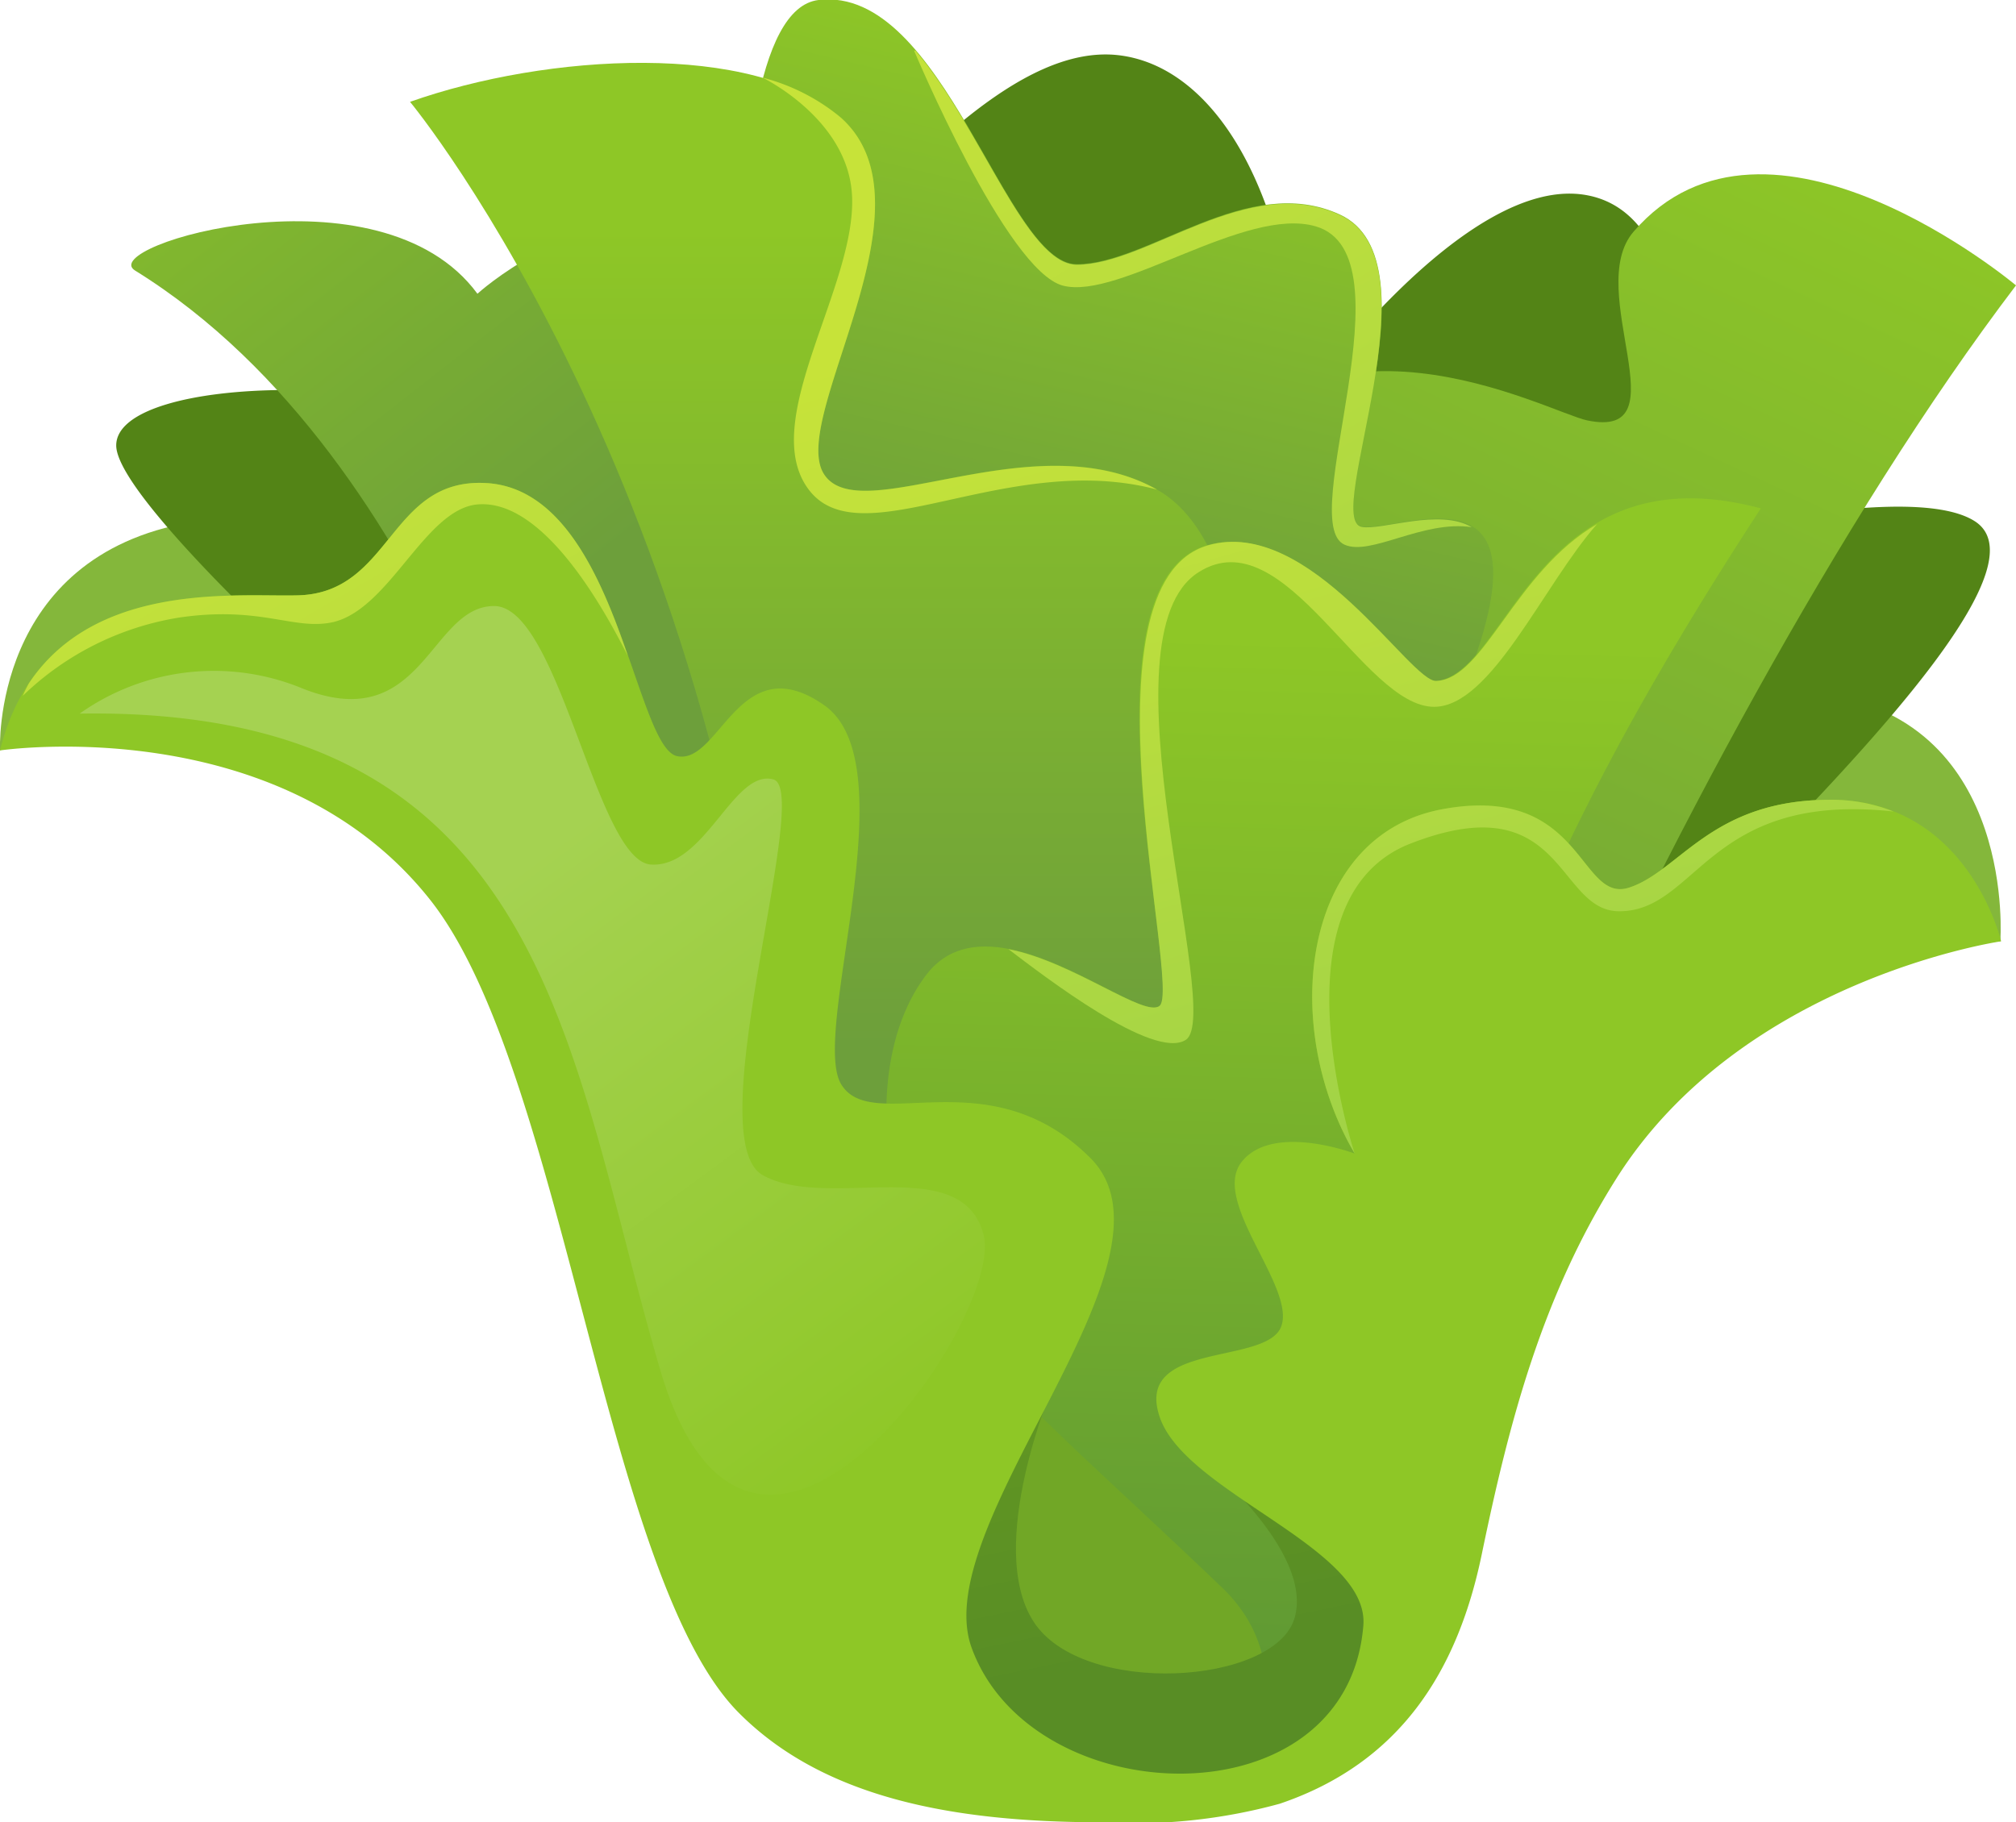 <svg xmlns="http://www.w3.org/2000/svg" xmlns:xlink="http://www.w3.org/1999/xlink" viewBox="0 0 77.19 69.79"><defs><style>.cls-1{fill:#84b73b;}.cls-2{fill:#538416;}.cls-3{fill:#71a726;}.cls-4{fill:url(#linear-gradient);}.cls-5{fill:url(#linear-gradient-2);}.cls-6{fill:url(#linear-gradient-3);}.cls-7{fill:url(#linear-gradient-4);}.cls-8{fill:url(#linear-gradient-5);}.cls-9{fill:url(#linear-gradient-6);}.cls-10{fill:url(#linear-gradient-7);}.cls-11{fill:url(#linear-gradient-8);}.cls-12{fill:#8ec726;}.cls-13{fill:url(#linear-gradient-9);}.cls-14{fill:url(#linear-gradient-10);}.cls-15{fill:url(#linear-gradient-11);}.cls-16{fill:url(#linear-gradient-12);}</style><linearGradient id="linear-gradient" x1="90.65" y1="3.14" x2="70.78" y2="45.86" gradientTransform="translate(-23.84)" gradientUnits="userSpaceOnUse"><stop offset="0" stop-color="#8ec726"/><stop offset="1" stop-color="#6d9f3b"/></linearGradient><linearGradient id="linear-gradient-2" x1="69.53" y1="2.29" x2="64.28" y2="24.46" xlink:href="#linear-gradient"/><linearGradient id="linear-gradient-3" x1="26.99" y1="-5.27" x2="47.56" y2="21" xlink:href="#linear-gradient"/><linearGradient id="linear-gradient-4" x1="55.5" y1="8.68" x2="55.5" y2="40.23" xlink:href="#linear-gradient"/><linearGradient id="linear-gradient-5" x1="59.69" y1="12.75" x2="72.99" y2="60.59" gradientTransform="translate(-23.84)" gradientUnits="userSpaceOnUse"><stop offset="0" stop-color="#c7e339"/><stop offset="0.3" stop-color="#b9dd3e"/><stop offset="0.88" stop-color="#95ce4b"/><stop offset="1" stop-color="#8ccb4e"/><stop offset="1" stop-color="#8ccb4e"/></linearGradient><linearGradient id="linear-gradient-6" x1="74.68" y1="24.39" x2="73.49" y2="66.11" gradientTransform="translate(-23.84)" gradientUnits="userSpaceOnUse"><stop offset="0" stop-color="#8ec726"/><stop offset="1" stop-color="#5d9734"/></linearGradient><linearGradient id="linear-gradient-7" x1="63.47" y1="36.23" x2="69" y2="63.34" gradientTransform="translate(-23.84)" gradientUnits="userSpaceOnUse"><stop offset="0" stop-color="#70a51e"/><stop offset="1" stop-color="#588d25"/><stop offset="1" stop-color="#588d25"/></linearGradient><linearGradient id="linear-gradient-8" x1="68.71" y1="10.25" x2="82.01" y2="58.08" xlink:href="#linear-gradient-5"/><linearGradient id="linear-gradient-9" x1="61.69" y1="-4.07" x2="92.78" y2="49.64" xlink:href="#linear-gradient-5"/><linearGradient id="linear-gradient-10" x1="29.88" y1="14.34" x2="60.97" y2="68.05" xlink:href="#linear-gradient-5"/><linearGradient id="linear-gradient-11" x1="77.52" y1="7.8" x2="90.82" y2="55.64" xlink:href="#linear-gradient-5"/><linearGradient id="linear-gradient-12" x1="43.63" y1="33.26" x2="59.87" y2="55.31" gradientTransform="translate(-23.84)" gradientUnits="userSpaceOnUse"><stop offset="0" stop-color="#a5d251"/><stop offset="1" stop-color="#8ec726"/></linearGradient></defs><title>salad</title><g id="Layer_2" data-name="Layer 2"><g id="Layer_3" data-name="Layer 3"><g id="_Group_" data-name="&lt;Group&gt;"><g id="_Group_2" data-name="&lt;Group&gt;"><path id="_Path_" data-name="&lt;Path&gt;" class="cls-1" d="M76.59,36.05s.64-8.33-6.67-9.45S61.8,37.26,61.8,37.26Z"/><path id="_Path_2" data-name="&lt;Path&gt;" class="cls-1" d="M0,28.74S-.35,21.31,7.33,20s10.21,9.47,10.21,9.47S7.28,24.69,0,28.74Z"/><g id="_Group_3" data-name="&lt;Group&gt;"><path id="_Path_3" data-name="&lt;Path&gt;" class="cls-2" d="M75.56,19.93C73,18.4,64,20.7,64,20.7s2.1-12.21-3.22-13.22c-4.67-.9-10.93,7.94-10.93,7.94-.4-8.34-3.46-12.92-7.06-13.31-7.45-.79-16.76,18.13-21.68,15.06S4.45,14.32,4.45,17.06c0,1.87,7.16,8.41,7.16,8.41,5.69,1.69,15.07,20,15.07,20a62.32,62.32,0,0,0,3.91,10.83A16.86,16.86,0,0,1,33.16,53l3.39-2.63a12.47,12.47,0,0,1,6.25-2,12.69,12.69,0,0,1,6.69.3,12.7,12.7,0,0,1,5.71,3,13.66,13.66,0,0,1,1.59,1.22C59,46.11,62.1,38.16,65.57,34.69,72.18,28.08,78.18,21.47,75.56,19.93Z"/><path id="_Path_4" data-name="&lt;Path&gt;" class="cls-3" d="M53.63,43.76c4.85,2.22-.05,20.45-.05,20.45s-1.08,6.3-11.53,4S26.68,45.45,26.68,45.45,51.34,42.71,53.63,43.76Z"/><path id="_Path_5" data-name="&lt;Path&gt;" class="cls-4" d="M58.75,43.53c4.83-10.79,11.69-23.72,18.44-32.6,0,0-9.52-8-14.64-2.06-1.94,2.23,1.91,8-1.78,7.23-1.53-.32-10.58-5.32-15.06,2.4C40.3,27.81,58.75,43.53,58.75,43.53Z"/><path id="_Path_6" data-name="&lt;Path&gt;" class="cls-5" d="M28.91,25.56S26.54.57,31.34,0s7.15,10.12,9.89,10.12,6.54-3.54,10.08-1.9c3.85,1.78-.68,11.66.83,11.94s8.5-3.3,2.88,8.5c-4,8.37-22.91,22.23-22.91,22.23Z"/><path id="_Path_7" data-name="&lt;Path&gt;" class="cls-6" d="M21.05,35.55S17,17.68,5.17,10.36c-1.52-.94,9.39-4.18,13.11.89,0,0,3.51-3.21,7.78-2.85,8.1.69,4.5,18.64,3.82,22.34S21.05,35.55,21.05,35.55Z"/><path id="_Path_8" data-name="&lt;Path&gt;" class="cls-7" d="M15.7,3.9S28.51,19.35,30.06,46.37C31.42,70,44.69,46.57,46.23,40S49,21.42,44.3,18.75s-11.37,1.56-12.75-.59S36,7.88,32.19,4.5C28.86,1.57,20.93,2.05,15.7,3.9Z"/><path id="_Path_9" data-name="&lt;Path&gt;" class="cls-8" d="M44.3,18.75c-4.72-2.65-11.37,1.56-12.75-.59S36,7.88,32.19,4.5a7.73,7.73,0,0,0-3-1.53h0s3.25,1.56,3.43,4.47c.22,3.49-3.65,8.72-1.64,11.33S38.59,17.23,44.3,18.75Z"/><path id="_Path_10" data-name="&lt;Path&gt;" class="cls-9" d="M36,49.79c-2.24-3.28-3-9.23-.53-12.46s8.1,1.89,8.94,1.19S41.14,22.38,46.2,20.89c3.92-1.15,7.74,5.25,8.76,5.19,2.77-.15,3.85-8.91,12.46-6.61-8.92,13.68-13,24-13.77,38.28a9.37,9.37,0,0,1-1.59,8.54,6.82,6.82,0,0,1-4.87,2.58s3.16-4.65-.39-8.06C41.52,55.75,38.15,53,36,49.79Z"/><path id="_Path_11" data-name="&lt;Path&gt;" class="cls-10" d="M40.31,53.1s-2.6,6.1-.74,9,9.26,2.44,10-.14S46,55.89,46,55.89l8.38,3.73s.24,9.26-10.64,8.91C32.34,68.16,32.86,57.36,40.31,53.1Z"/><path id="_Path_12" data-name="&lt;Path&gt;" class="cls-11" d="M54.91,27.07c2.19,0,4.19-4.68,6.24-7C58,21.9,56.84,26,55,26.08c-1,.06-4.84-6.34-8.76-5.19-5.06,1.49-1,16.94-1.84,17.63-.57.47-3.31-1.69-5.79-2.17,1.32,1,5.57,4.29,6.8,3.47,1.46-1-3.41-15.48.49-17.91C49.2,19.82,52.19,27.07,54.91,27.07Z"/><path id="_Path_13" data-name="&lt;Path&gt;" class="cls-12" d="M70.08,30.63c-4.55,0-5.74,2.71-7.69,3.36s-1.74-4-7.16-3S49,39.3,51.87,44.18c0,0-3.14-1.19-4.33.32s2.06,4.77,1.52,6.29-5.64.54-4.66,3.47,8.05,5,7.8,8c-.62,7.62-12.7,7.21-15,.84-1.72-4.77,8.45-14.85,4.55-18.75s-8.34-.86-9.54-2.82,2.6-12.24-.65-14.52-4,2.28-5.63,1.95S23.59,18.76,18.6,18.5c-3.7-.2-3.59,4.19-7.17,4.3C8.79,22.88,1.67,22,0,28.74c0,0,10.73-1.59,16.5,5.76,5.12,6.54,6.66,26,11.81,31.12,3.23,3.23,8.16,4.17,13.87,4.17A21,21,0,0,0,49,69.08c4.6-1.56,6.8-5.06,7.73-9.53,1.06-5.13,2.32-9.91,5.15-14.4,4.82-7.66,14.74-9.1,14.74-9.1S75.36,30.63,70.08,30.63Z"/></g><path id="_Path_14" data-name="&lt;Path&gt;" class="cls-13" d="M52.14,20.18c-1.51-.28,3-10.16-.83-11.94-3.54-1.64-7.33,1.9-10.08,1.9-1.92,0-3.66-5.25-6.18-8.2H35s3.54,8.44,5.7,9,7-3.06,9.68-2.27c3.72,1.09-.79,11.36,1.1,12.19,1,.45,3-.95,4.87-.67C55.11,19.46,52.91,20.32,52.14,20.18Z"/><path id="_Path_15" data-name="&lt;Path&gt;" class="cls-14" d="M18.27,19.32c2.67-.25,5.09,4.48,5.77,5.8-1-2.93-2.48-6.47-5.44-6.62-3.7-.2-3.59,4.19-7.17,4.3-2.24.07-7.71-.57-10.33,3.38-.08.15-.16.31-.23.47a11.16,11.16,0,0,1,6-3c3.16-.46,4.4.52,5.91.17C14.94,23.28,16.28,19.51,18.27,19.32Z"/><path id="_Path_16" data-name="&lt;Path&gt;" class="cls-15" d="M72.5,31.08a6.37,6.37,0,0,0-2.42-.45c-4.55,0-5.74,2.71-7.69,3.36s-1.74-4-7.16-3S49,39.3,51.87,44.18c0,0-3.25-9.77,2.13-11.87,5.92-2.31,5.57,2.59,8,2.59C65,34.9,65.4,30.3,72.5,31.08Z"/></g><path id="_Path_17" data-name="&lt;Path&gt;" class="cls-16" d="M3.05,27.33a8.88,8.88,0,0,1,8.44-1c4.71,1.94,4.94-3.12,7.43-3.12s3.92,9.76,6,9.9,3.17-3.67,4.69-3.26-2.9,13.78-.4,15.16,7.62-.91,8.45,2.28-8.84,17.14-12.37,5.21S21.12,27.05,3.05,27.33Z"/></g></g></g></svg>